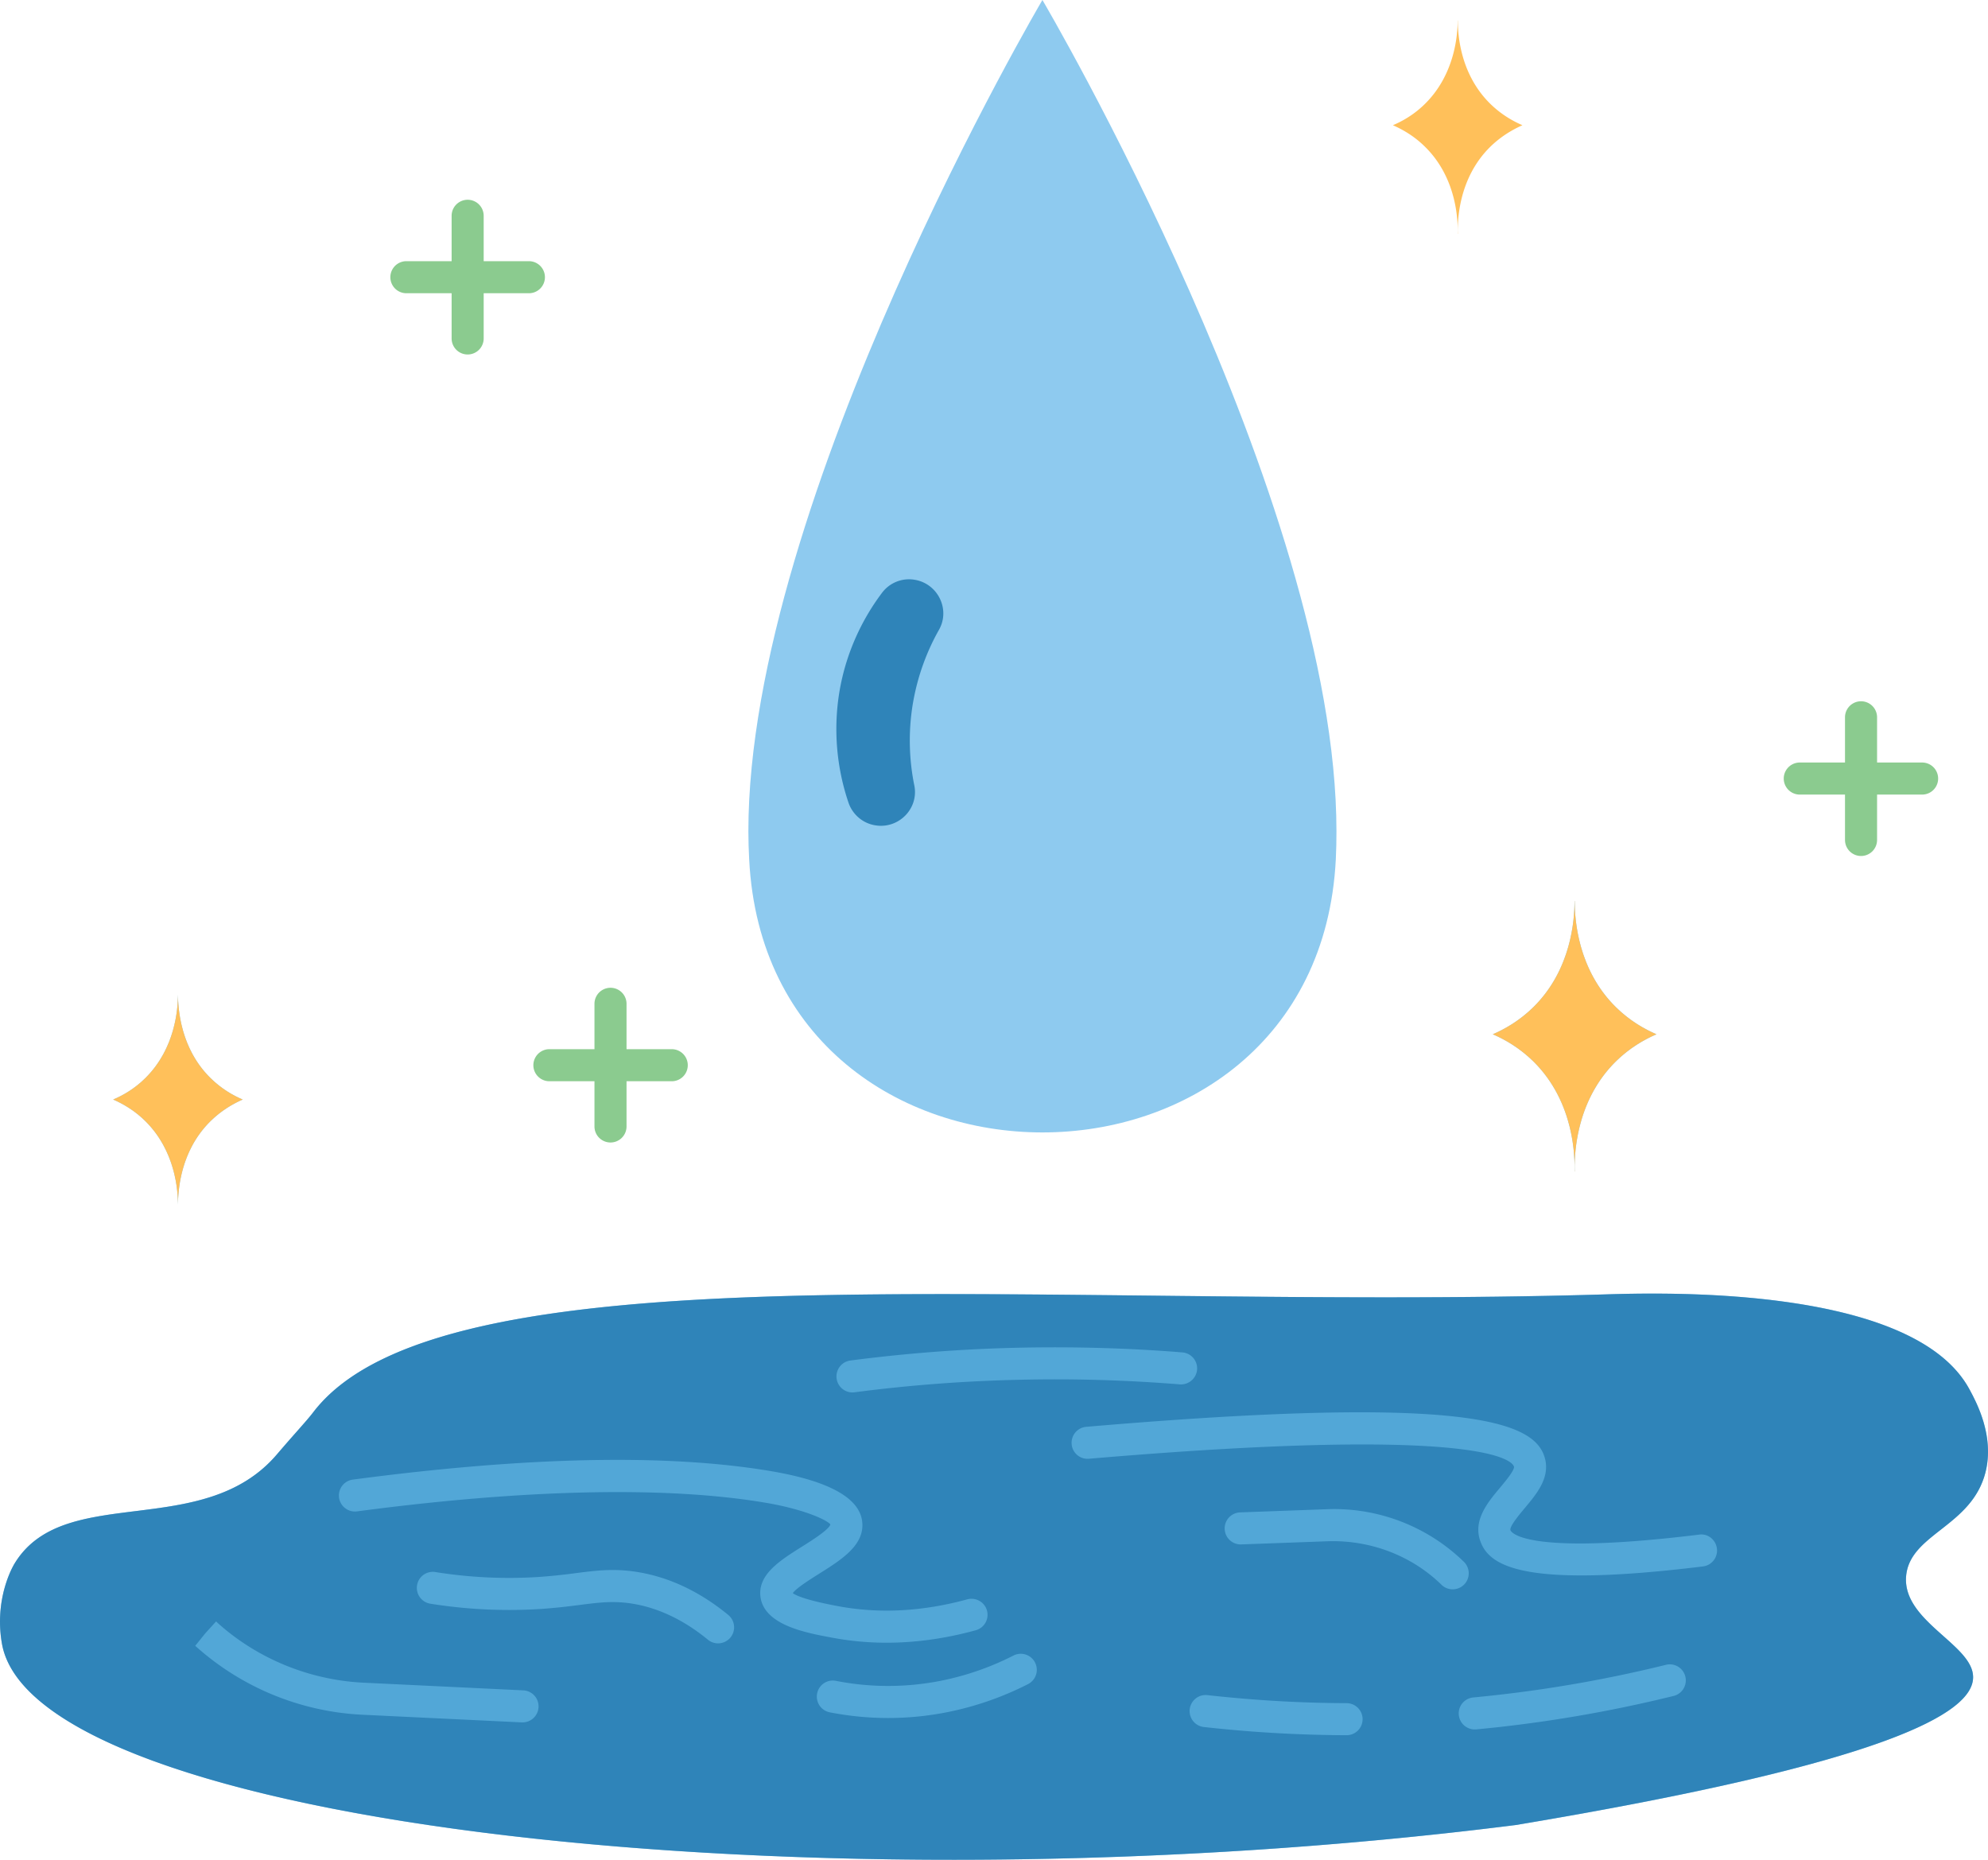 <svg viewBox="0 0 123.998 115.998" xmlns="http://www.w3.org/2000/svg"><g><g fill="#8ecaef"><path d="M11.099 75.13c.01-.91.16-3.35 2.02-5.19.7-.69 1.43-1.1 2.02-1.36-.59-.25-1.32-.66-2.02-1.35-1.86-1.84-2.01-4.29-2.02-5.2 0 .91-.17 3.36-2.02 5.2-.69.69-1.43 1.1-2.02 1.35.59.26 1.33.67 2.02 1.36 1.85 1.84 2.02 4.28 2.02 5.19zM98.209 73.07h.01c-.02-.84-.02-4.3 2.55-6.85.88-.87 1.81-1.39 2.55-1.71-.74-.32-1.67-.84-2.55-1.71-2.36-2.34-2.55-5.46-2.55-6.6h-.01c0 1.14-.19 4.26-2.55 6.6-.88.87-1.81 1.39-2.55 1.71.74.32 1.67.84 2.55 1.71 2.57 2.55 2.57 6.01 2.55 6.85zM123.839 91.84c.57-2.25-.54-4.34-.99-5.17-3.52-6.56-19.39-6.04-22.92-5.93-35.17 1.04-72.34-3.28-80.41 7.37-.44.57-1.19 1.36-2.27 2.63-4.63 5.38-13.26 1.71-16.34 6.78 0 0-1.3 2.06-.79 4.99 1.95 11.29 50.58 16.87 94.43 11.32 23.1-3.86 28.54-6.97 28.52-9.23-.01-2.05-4.51-3.5-4.17-6.38.31-2.57 4.08-3.02 4.94-6.38zM83.319 53.6c.03-.57.04-1.16.04-1.75C83.359 31.11 65.019 0 65.019 0s-18.34 31.11-18.34 51.85c0 .59.02 1.18.05 1.75 1.14 22.71 35.44 22.71 36.59 0z" fill="#8ecaef"></path></g><g fill="#ffc05a"><path d="M90.929 1.28c0 .92.16 3.35 2.01 5.18.7.69 1.44 1.1 2.02 1.35-.58.26-1.32.67-2.02 1.36-2.03 2.01-2.03 4.75-2.01 5.41h-.01c.02-.66.01-3.4-2.02-5.41-.69-.69-1.43-1.1-2.02-1.36.59-.25 1.33-.66 2.02-1.35 1.84-1.83 2.02-4.27 2.02-5.18zM13.119 67.23c.7.69 1.43 1.1 2.02 1.35-.59.26-1.32.67-2.02 1.36-1.86 1.84-2.01 4.28-2.02 5.19 0-.91-.17-3.35-2.02-5.19-.69-.69-1.43-1.1-2.02-1.36.59-.25 1.33-.66 2.02-1.35 1.85-1.84 2.02-4.29 2.02-5.2.01.91.16 3.36 2.02 5.2zM98.219 56.2c0 1.14.19 4.26 2.55 6.6.88.87 1.81 1.39 2.55 1.71-.74.32-1.67.84-2.55 1.71-2.57 2.55-2.57 6.01-2.55 6.85h-.01c.02-.84.02-4.3-2.55-6.85a8.279 8.279 0 0 0-2.55-1.71c.74-.32 1.67-.84 2.55-1.71 2.36-2.34 2.55-5.46 2.55-6.6z" fill="#ffc05a"></path></g><path d="M57.039 36.16c1.45.23 2.25 1.84 1.53 3.12-.69 1.22-1.34 2.8-1.65 4.72-.3 1.91-.17 3.62.11 4.99.29 1.45-.98 2.72-2.42 2.49-.78-.12-1.42-.66-1.68-1.4a14.3 14.3 0 0 1-.59-6.82c.46-2.89 1.72-5.02 2.68-6.29a2.098 2.098 0 0 1 2.02-.81zM122.849 86.67c.45.83 1.56 2.92.99 5.17-.86 3.36-4.63 3.81-4.94 6.38-.34 2.88 4.16 4.33 4.17 6.38.02 2.26-5.42 5.37-28.52 9.23-43.85 5.55-92.48-.03-94.43-11.32-.51-2.93.79-4.99.79-4.99 3.08-5.07 11.71-1.4 16.34-6.78 1.08-1.27 1.83-2.06 2.27-2.63 8.07-10.65 45.24-6.33 80.41-7.37 3.53-.11 19.4-.63 22.92 5.93z" fill="#2f84b9"></path><path d="M55.302 102.46c-1.12 0-2.224-.099-3.304-.297-1.721-.315-4.275-.784-4.558-2.512-.221-1.423 1.203-2.317 2.58-3.182.586-.368 1.676-1.053 1.774-1.384-.156-.245-1.563-.938-4.063-1.359-6.148-1.039-14.962-.851-25.482.545a1 1 0 0 1-.264-1.982c10.87-1.441 19.645-1.62 26.078-.535 3.661.617 5.586 1.692 5.72 3.197.132 1.435-1.308 2.338-2.699 3.212-.539.338-1.412.887-1.635 1.205.183.144.867.453 2.879.822 2.561.47 5.244.321 8.004-.436.533-.14 1.083.167 1.229.7a1 1 0 0 1-.7 1.229c-1.885.518-3.744.777-5.559.777zM32.589 107.43l-.049-.001-9.98-.479a16.778 16.778 0 0 1-10.383-4.297l.63-.782.673-.74.092.091c2.461 2.219 5.707 3.563 9.086 3.73l9.978.479a1 1 0 0 1-.047 1.999zM98.638 98.263c-4.756 0-5.927-1.044-6.315-2.166-.449-1.295.489-2.414 1.244-3.313.291-.348.897-1.069.866-1.297-.063-.274-1.341-2.649-26.51-.501a.996.996 0 0 1-1.081-.911.999.999 0 0 1 .911-1.081c24.287-2.077 28.112-.238 28.631 2.055.263 1.176-.56 2.156-1.285 3.021-.313.373-.964 1.148-.887 1.372.023.069.696 1.632 11.765.276.547-.084 1.047.322 1.113.871a.998.998 0 0 1-.871 1.113c-3.216.395-5.683.561-7.581.561z" fill="#52a7d7"></path><path d="M90.609 99.13a.998.998 0 0 1-.698-.284c-1.861-1.816-4.406-2.783-7.028-2.717l-5.468.2-.037.001a1 1 0 0 1-.035-1.999l5.47-.2a11.603 11.603 0 0 1 8.495 3.283 1 1 0 0 1-.699 1.716zM91.988 107.87a1 1 0 0 1-.092-1.996 82.583 82.583 0 0 0 12.014-2.035.997.997 0 0 1 1.21.731.999.999 0 0 1-.731 1.21c-4.05.999-8.19 1.7-12.307 2.086a1 1 0 0 1-.094.004zM83.989 108.23h-.003a83.008 83.008 0 0 1-8.938-.517 1.001 1.001 0 0 1 .22-1.988c2.981.33 5.835.495 8.723.505a1 1 0 0 1-.002 2zM53.168 86.85a1 1 0 0 1-.129-1.991 97.288 97.288 0 0 1 10.498-.799c3.478-.073 6.915.024 10.213.293a1 1 0 0 1 .916 1.078 1.011 1.011 0 0 1-1.078.916 96.078 96.078 0 0 0-10.008-.287 95.285 95.285 0 0 0-10.281.781.984.984 0 0 1-.131.009zM55.396 107.156c-1.218 0-2.434-.118-3.64-.354a1 1 0 0 1-.789-1.174.995.995 0 0 1 1.174-.789c2.056.404 4.146.422 6.214.057a17.469 17.469 0 0 0 4.86-1.637 1 1 0 0 1 .907 1.783 19.459 19.459 0 0 1-5.418 1.822c-1.1.195-2.204.292-3.308.292z" fill="#52a7d7"></path><path d="M29.169 22.11a1 1 0 0 1-1-1v-7.65a1 1 0 1 1 2 0v7.65a1 1 0 0 1-1 1z" fill="#8bcb8f"></path><path d="M32.989 18.29h-7.641a1 1 0 1 1 0-2h7.641a1 1 0 1 1 0 2zM38.079 71.26a1 1 0 0 1-1-1v-7.65a1 1 0 1 1 2 0v7.649a1 1 0 0 1-1 1.001z" fill="#8bcb8f"></path><path d="M41.899 67.44h-7.631a1 1 0 1 1 0-2h7.631a1 1 0 1 1 0 2zM116.079 53.39a1 1 0 0 1-1-1v-7.65a1 1 0 1 1 2 0v7.65a1 1 0 0 1-1 1z" fill="#8bcb8f"></path><path d="M119.888 49.56h-7.63a1 1 0 1 1 0-2h7.63a1 1 0 1 1 0 2z" fill="#8bcb8f"></path><path d="M44.788 102.5a.992.992 0 0 1-.634-.228c-1.488-1.222-3.069-1.978-4.697-2.246-1.182-.19-2.065-.079-3.286.077-.699.089-1.491.189-2.486.255a31.115 31.115 0 0 1-6.842-.331 1 1 0 0 1-.831-1.144.996.996 0 0 1 1.144-.831 29.01 29.01 0 0 0 6.4.31 36.06 36.06 0 0 0 2.362-.243c1.338-.169 2.393-.304 3.861-.066 1.982.326 3.881 1.226 5.645 2.675a1 1 0 0 1-.636 1.772z" fill="#52a7d7"></path></g></svg>